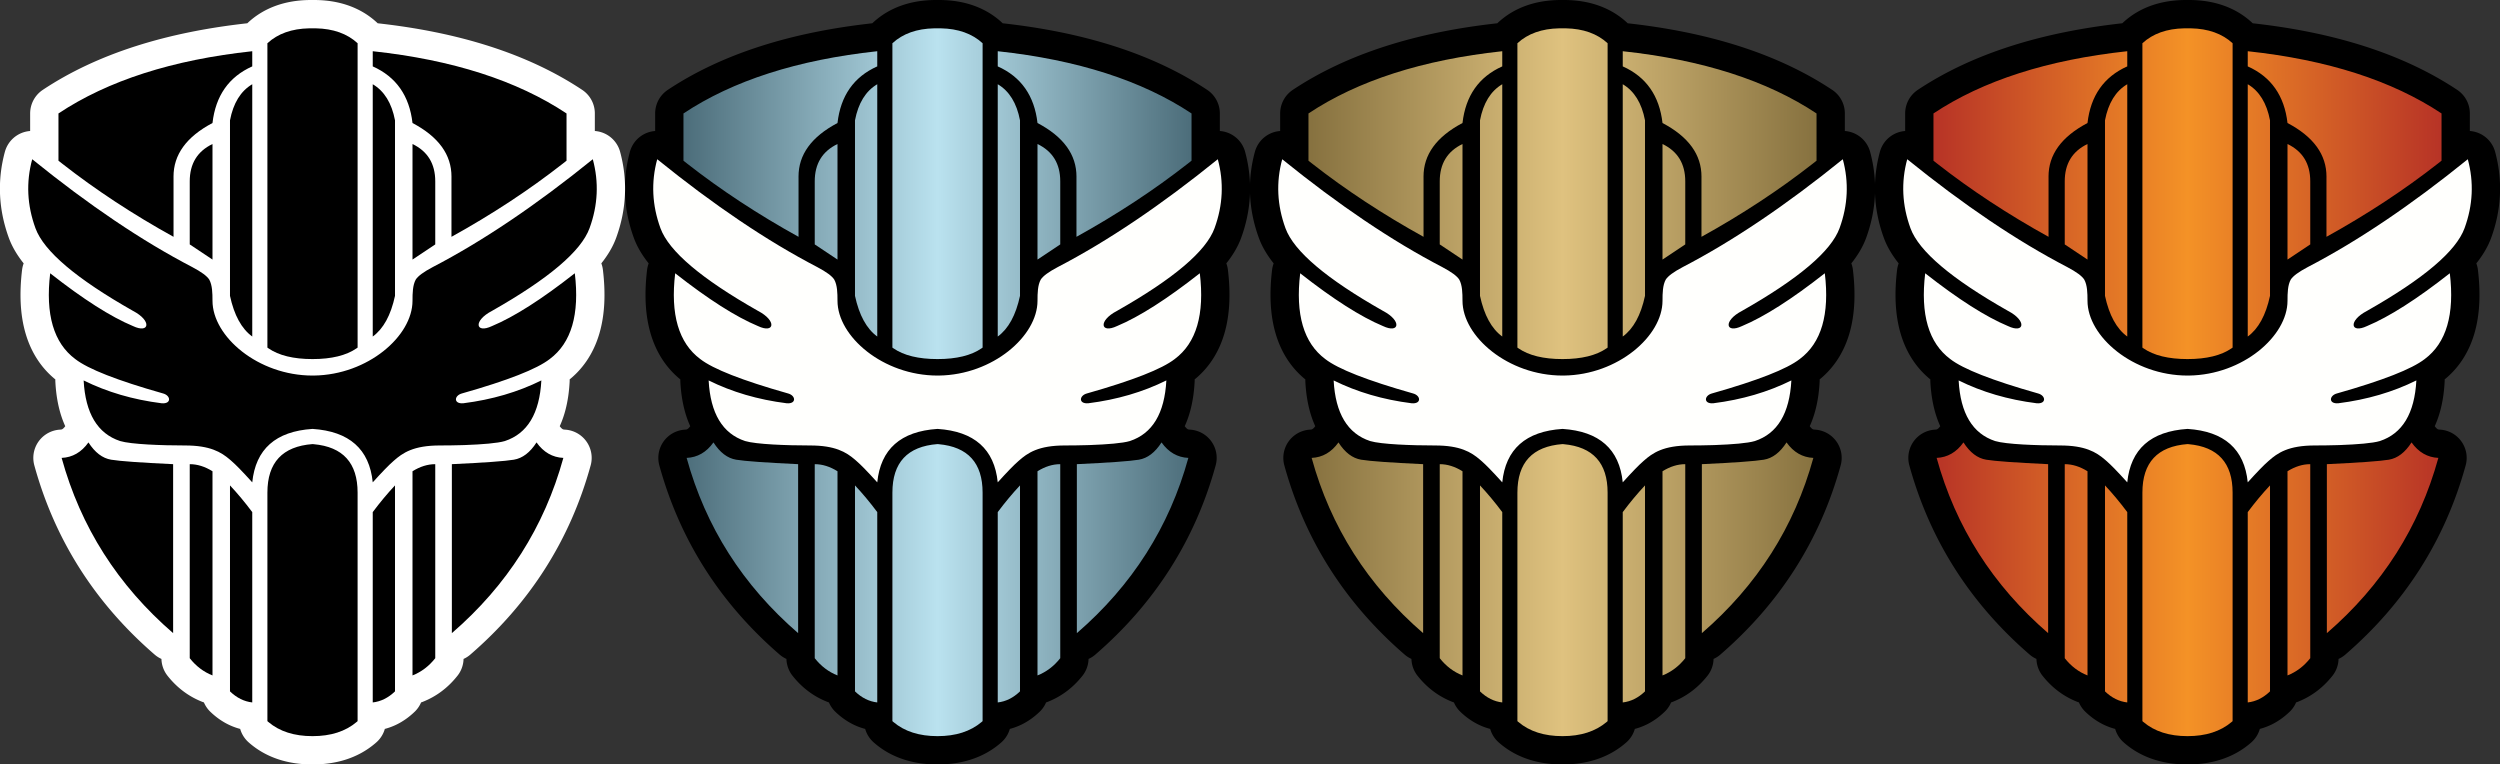 <?xml version="1.0" encoding="UTF-8" standalone="no"?>
<svg
   class="set-header-symbol"
   focusable="false"
   aria-hidden="true"
   viewBox="0 0 706.389 216"
   version="1.1"
   id="svg4"
   sodipodi:docname="ncc.svg"
   width="706.389"
   height="216"
   inkscape:version="1.1 (c68e22c387, 2021-05-23)"
   xmlns:inkscape="http://www.inkscape.org/namespaces/inkscape"
   xmlns:sodipodi="http://sodipodi.sourceforge.net/DTD/sodipodi-0.dtd"
   xmlns:xlink="http://www.w3.org/1999/xlink"
   xmlns="http://www.w3.org/2000/svg"
   xmlns:svg="http://www.w3.org/2000/svg">
  <rect x="0" y="0" width="706.389" height="216" fill="#333333" stroke="none"/>
  <defs
     id="defs8">
    <linearGradient
       inkscape:collect="always"
       id="linearGradient1067">
      <stop
         style="stop-color:#b73326;stop-opacity:1"
         offset="0"
         id="stop1061" />
      <stop
         id="stop1063"
         offset="0.5"
         style="stop-color:#f49226;stop-opacity:1" />
      <stop
         style="stop-color:#b73326;stop-opacity:1"
         offset="1"
         id="stop1065" />
    </linearGradient>
    <linearGradient
       inkscape:collect="always"
       id="linearGradient1083">
      <stop
         style="stop-color:#86713f;stop-opacity:1"
         offset="0"
         id="stop1077" />
      <stop
         id="stop1079"
         offset="0.5"
         style="stop-color:#dfc27f;stop-opacity:1" />
      <stop
         style="stop-color:#86713f;stop-opacity:1"
         offset="1"
         id="stop1081" />
    </linearGradient>
    <linearGradient
       inkscape:collect="always"
       id="linearGradient1099">
      <stop
         style="stop-color:#4c6d7a;stop-opacity:1"
         offset="0"
         id="stop1093" />
      <stop
         id="stop1095"
         offset="0.5"
         style="stop-color:#bae2ef;stop-opacity:1" />
      <stop
         style="stop-color:#4c6d7a;stop-opacity:1"
         offset="1"
         id="stop1097" />
    </linearGradient>
    <linearGradient
       inkscape:collect="always"
       xlink:href="#linearGradient1067"
       id="linearGradient2114"
       x1="-285.522"
       y1="92.116"
       x2="-141.964"
       y2="92.116"
       gradientUnits="userSpaceOnUse" />
    <linearGradient
       inkscape:collect="always"
       xlink:href="#linearGradient1083"
       id="linearGradient2439"
       gradientUnits="userSpaceOnUse"
       x1="-285.522"
       y1="92.116"
       x2="-141.964"
       y2="92.116"
       gradientTransform="translate(-186.02,-7.155)" />
    <linearGradient
       inkscape:collect="always"
       xlink:href="#linearGradient1099"
       id="linearGradient2476"
       gradientUnits="userSpaceOnUse"
       x1="-285.522"
       y1="92.116"
       x2="-141.964"
       y2="92.116"
       gradientTransform="translate(-355.942,-0.894)" />
  </defs>
  <sodipodi:namedview
     id="namedview6"
     pagecolor="#ffffff"
     bordercolor="#666666"
     borderopacity="1.0"
     inkscape:pageshadow="2"
     inkscape:pageopacity="0.0"
     inkscape:pagecheckerboard="0"
     showgrid="false"
     fit-margin-top="0"
     fit-margin-left="0"
     fit-margin-right="0"
     fit-margin-bottom="0"
     inkscape:zoom="1.1181592"
     inkscape:cx="340.29143"
     inkscape:cy="63.050056"
     inkscape:window-width="1858"
     inkscape:window-height="1177"
     inkscape:window-x="54"
     inkscape:window-y="-8"
     inkscape:window-maximized="1"
     inkscape:current-layer="svg4" />
  <g
     id="g2389"
     transform="translate(831.835,15.884)"
     inkscape:export-filename="D:\git\Mtgjson2Familiar\symbols\NCC_M.png"
     inkscape:export-xdpi="32"
     inkscape:export-ydpi="32">
    <path
       d="m -226.203,188.124 -0.283,-0.245 v -64.572 c 0,-8.492 4.248,-13.063 12.743,-13.712 l 0.347,0.029 c 8.264,0.746 12.396,5.307 12.396,13.683 v 64.572 l -0.283,0.245 c -3.144,2.661 -7.297,3.992 -12.46,3.992 -5.163,0 -9.316,-1.33 -12.46,-3.992 z m -10.854,-66.853 c 2.097,2.226 4.194,4.74 6.29,7.543 v 53.78 c -2.3,-0.26 -4.396,-1.302 -6.29,-3.127 z m 46.626,0 v 58.196 c -1.894,1.825 -3.99,2.867 -6.29,3.127 v -53.78 c 2.096,-2.803 4.193,-5.317 6.29,-7.543 z m -58,-6.002 c 2.143,0 4.286,0.667 6.43,2.003 v 57.692 c -2.51,-0.993 -4.652,-2.617 -6.43,-4.872 z m 69.373,0 v 54.823 c -1.777,2.255 -3.92,3.879 -6.428,4.872 v -57.692 c 2.143,-1.336 4.286,-2.003 6.428,-2.003 z m -97.99,-6.146 c 1.819,2.845 3.957,4.473 6.415,4.884 2.458,0.411 8.295,0.832 17.51,1.262 v 47.744 c -15.636,-13.513 -26.137,-30.018 -31.503,-49.516 3.071,-0.136 5.598,-1.594 7.579,-4.374 z m 126.607,0 c 1.981,2.78 4.508,4.238 7.579,4.374 -5.366,19.498 -15.867,36.003 -31.504,49.516 v -47.744 c 9.216,-0.43 15.053,-0.85 17.511,-1.262 2.458,-0.41 4.596,-2.039 6.414,-4.884 z m -80.325,11.283 c -2.68,-2.968 -4.636,-4.98 -5.868,-6.033 l -0.144,-0.128 -0.293,-0.255 c -2.513,-2.157 -5.614,-4.004 -12.68,-4.004 -6.647,0 -15.289,-0.32 -18.353,-1.251 -6.371,-2.102 -9.806,-7.81 -10.306,-17.125 6.615,3.28 13.952,5.43 22.012,6.448 2.885,0.265 2.669,-2.22 0.334,-2.797 -12.849,-3.644 -21.084,-6.873 -24.707,-9.687 -6.116,-4.55 -8.48,-12.63 -7.092,-24.24 9.317,7.32 17.115,12.293 23.393,14.916 4.7,2.224 5.395,-1.492 0,-4.293 -16,-9.073 -25.185,-16.86 -27.556,-23.36 -2.371,-6.503 -2.676,-12.998 -0.916,-19.486 16.045,12.99 31.111,23.143 45.195,30.46 2.59,1.363 4.204,2.55 4.838,3.563 0.861,1.573 0.907,3.812 0.907,5.963 0,10.108 12.896,21.138 28.258,21.138 l 0.46,-0.003 c 15.158,-0.217 27.798,-11.128 27.798,-21.135 0,-2.151 0.046,-4.39 0.907,-5.963 0.634,-1.012 2.247,-2.2 4.838,-3.563 14.085,-7.317 29.15,-17.47 45.196,-30.46 1.76,6.49 1.454,12.984 -0.917,19.485 -2.371,6.501 -11.557,14.288 -27.556,23.361 -5.395,2.801 -4.7,6.517 0,4.293 6.278,-2.623 14.076,-7.595 23.393,-14.917 1.388,11.611 -0.976,19.691 -7.092,24.241 -3.623,2.814 -11.858,6.043 -24.707,9.687 -2.335,0.577 -2.551,3.062 0.334,2.797 8.06,-1.019 15.397,-3.168 22.012,-6.448 -0.5,9.315 -3.935,15.023 -10.306,17.125 -2.023,0.615 -6.474,0.963 -11.179,1.129 l -0.857,0.028 c -2.15,0.065 -4.323,0.094 -6.317,0.094 -7.482,0 -10.518,2.07 -13.117,4.387 -1.232,1.054 -3.187,3.065 -5.868,6.033 -0.95,-9.386 -6.623,-14.418 -17.022,-15.098 -10.399,0.68 -16.073,5.712 -17.022,15.098 z m 4.551,-37.882 -0.272,-0.194 v -85.997 c 2.953,-2.716 6.898,-4.12 11.835,-4.213 l 0.452,-0.004 0.457,0.002 0.457,-0.002 0.452,0.004 c 4.937,0.093 8.882,1.497 11.834,4.213 v 85.997 l -0.272,0.194 c -2.944,2.033 -7.1,3.05 -12.471,3.05 -5.37,0 -9.527,-1.017 -12.47,-3.05 z m -4.551,-74.61 v 71.29 c -3.016,-2.193 -5.112,-6.024 -6.291,-11.491 v -49.598 c 0.93,-4.874 3.027,-8.274 6.29,-10.2 z m 34.044,0 c 3.264,1.927 5.361,5.327 6.291,10.2 v 49.599 c -1.179,5.467 -3.275,9.298 -6.29,11.492 v -71.29 z m -45.28,16.895 v 32.652 a 375.803,375.803 0 0 0 -6.428,-4.285 v -17.827 c 0,-4.968 2.142,-8.48 6.428,-10.54 z m 56.516,0 c 4.286,2.06 6.428,5.572 6.428,10.54 v 17.827 a 375.803,375.803 0 0 0 -6.428,4.285 z m -45.279,-26.221 v 4.285 c -6.605,2.95 -10.35,8.284 -11.236,16.001 -7.36,3.886 -11.032,8.946 -11.012,15.178 l 0.004,0.33 v 16.65 c -11.44,-6.328 -21.927,-13.22 -31.458,-20.677 l -1.055,-0.831 v -13.353 c 13.98,-9.288 32.232,-15.15 54.757,-17.584 z m 34.044,0 c 22.525,2.434 40.777,8.296 54.757,17.584 v 13.352 l -1.055,0.83 c -9.531,7.458 -20.018,14.35 -31.458,20.677 v -16.65 l 0.004,-0.329 c 0.02,-6.232 -3.651,-11.292 -11.012,-15.178 -0.886,-7.717 -4.631,-13.05 -11.236,-16 v -4.287 z"
       fill="#000000"
       fill-rule="nonzero"
       id="path2-0"
       style="fill:none;stroke:#000000;stroke-width:16;stroke-linecap:butt;stroke-linejoin:round;stroke-miterlimit:4;stroke-dasharray:none;stroke-opacity:1" />
    <path
       d="m -226.203,188.124 -0.283,-0.245 v -64.572 c 0,-8.492 4.248,-13.063 12.743,-13.712 l 0.347,0.029 c 8.264,0.746 12.396,5.307 12.396,13.683 v 64.572 l -0.283,0.245 c -3.144,2.661 -7.297,3.992 -12.46,3.992 -5.163,0 -9.316,-1.33 -12.46,-3.992 z m -10.854,-66.853 c 2.097,2.226 4.194,4.74 6.29,7.543 v 53.78 c -2.3,-0.26 -4.396,-1.302 -6.29,-3.127 z m 46.626,0 v 58.196 c -1.894,1.825 -3.99,2.867 -6.29,3.127 v -53.78 c 2.096,-2.803 4.193,-5.317 6.29,-7.543 z m -58,-6.002 c 2.143,0 4.286,0.667 6.43,2.003 v 57.692 c -2.51,-0.993 -4.652,-2.617 -6.43,-4.872 z m 69.373,0 v 54.823 c -1.777,2.255 -3.92,3.879 -6.428,4.872 v -57.692 c 2.143,-1.336 4.286,-2.003 6.428,-2.003 z m -97.99,-6.146 c 1.819,2.845 3.957,4.473 6.415,4.884 2.458,0.411 8.295,0.832 17.51,1.262 v 47.744 c -15.636,-13.513 -26.137,-30.018 -31.503,-49.516 3.071,-0.136 5.598,-1.594 7.579,-4.374 z m 126.607,0 c 1.981,2.78 4.508,4.238 7.579,4.374 -5.366,19.498 -15.867,36.003 -31.504,49.516 v -47.744 c 9.216,-0.43 15.053,-0.85 17.511,-1.262 2.458,-0.41 4.596,-2.039 6.414,-4.884 z m -75.774,-26.599 -0.272,-0.194 v -85.997 c 2.953,-2.716 6.898,-4.12 11.835,-4.213 l 0.452,-0.004 0.457,0.002 0.457,-0.002 0.452,0.004 c 4.937,0.093 8.882,1.497 11.834,4.213 v 85.997 l -0.272,0.194 c -2.944,2.033 -7.1,3.05 -12.471,3.05 -5.37,0 -9.527,-1.017 -12.47,-3.05 z m -4.551,-74.61 v 71.29 c -3.016,-2.193 -5.112,-6.024 -6.291,-11.491 v -49.598 c 0.93,-4.874 3.027,-8.274 6.29,-10.2 z m 34.044,0 c 3.264,1.927 5.361,5.327 6.291,10.2 v 49.599 c -1.179,5.467 -3.275,9.298 -6.29,11.492 v -71.29 z m -45.28,16.895 v 32.652 c -2.128,-1.45 -4.271,-2.879 -6.428,-4.285 v -17.827 c 0,-4.968 2.142,-8.48 6.428,-10.54 z m 56.516,0 c 4.286,2.06 6.428,5.572 6.428,10.54 v 17.827 c -2.157,1.406 -4.3,2.835 -6.428,4.285 z m -45.279,-26.221 v 4.285 c -6.605,2.95 -10.35,8.284 -11.236,16.001 -7.36,3.886 -11.032,8.946 -11.012,15.178 l 0.004,0.33 v 16.65 c -11.44,-6.328 -21.927,-13.22 -31.458,-20.677 l -1.055,-0.831 v -13.353 c 13.98,-9.288 32.232,-15.15 54.757,-17.584 z m 34.044,0 c 22.525,2.434 40.777,8.296 54.757,17.584 v 13.352 l -1.055,0.83 c -9.531,7.458 -20.018,14.35 -31.458,20.677 v -16.65 l 0.004,-0.329 c 0.02,-6.232 -3.651,-11.292 -11.012,-15.178 -0.886,-7.717 -4.631,-13.05 -11.236,-16 v -4.287 z"
       fill="#000000"
       fill-rule="nonzero"
       id="path2-2"
       sodipodi:nodetypes="ccsccsccsccccccccccccccccccccccsccccccccccccccccccccccscccccccccccccccccsccsccccccccccccccccccccccccc"
       style="fill:url(#linearGradient2114);fill-opacity:1" />
    <path
       style="fill:#fffffd;fill-opacity:1"
       d="m -230.766,120.406 c -2.68,-2.968 -4.636,-4.98 -5.868,-6.033 l -0.144,-0.128 -0.293,-0.255 c -2.513,-2.157 -5.614,-4.004 -12.68,-4.004 -6.647,0 -15.289,-0.32 -18.353,-1.251 -6.371,-2.102 -9.806,-7.81 -10.306,-17.125 6.615,3.28 13.952,5.43 22.012,6.448 2.885,0.265 2.669,-2.22 0.334,-2.797 -12.849,-3.644 -21.084,-6.873 -24.707,-9.687 -6.116,-4.55 -8.48,-12.63 -7.092,-24.24 9.317,7.32 17.115,12.293 23.393,14.916 4.7,2.224 5.395,-1.492 0,-4.293 -16,-9.073 -25.185,-16.86 -27.556,-23.36 -2.371,-6.503 -2.676,-12.998 -0.916,-19.486 16.045,12.99 31.111,23.143 45.195,30.46 2.59,1.363 4.204,2.55 4.838,3.563 0.861,1.573 0.907,3.812 0.907,5.963 0,10.108 12.896,21.138 28.258,21.138 l 0.46,-0.003 c 15.158,-0.217 27.798,-11.128 27.798,-21.135 0,-2.151 0.046,-4.39 0.907,-5.963 0.634,-1.012 2.247,-2.2 4.838,-3.563 14.085,-7.317 29.15,-17.47 45.196,-30.46 1.76,6.49 1.454,12.984 -0.917,19.485 -2.371,6.501 -11.557,14.288 -27.556,23.361 -5.395,2.801 -4.7,6.517 0,4.293 6.278,-2.623 14.076,-7.595 23.393,-14.917 1.388,11.611 -0.976,19.691 -7.092,24.241 -3.623,2.814 -11.858,6.043 -24.707,9.687 -2.335,0.577 -2.551,3.062 0.334,2.797 8.06,-1.019 15.397,-3.168 22.012,-6.448 -0.5,9.315 -3.935,15.023 -10.306,17.125 -2.023,0.615 -6.474,0.963 -11.179,1.129 l -0.857,0.028 c -2.15,0.065 -4.323,0.094 -6.317,0.094 -7.482,0 -10.518,2.07 -13.117,4.387 -1.232,1.054 -3.187,3.065 -5.868,6.033 -0.95,-9.386 -6.623,-14.418 -17.022,-15.098 -10.399,0.68 -16.073,5.712 -17.022,15.098 z"
       id="path1447" />
  </g>
  <g
     id="g2528"
     transform="translate(841.257,23.039)"
     inkscape:export-filename="D:\git\Mtgjson2Familiar\symbols\NCC_R.png"
     inkscape:export-xdpi="32"
     inkscape:export-ydpi="32">
    <path
       d="m -412.223,180.969 -0.283,-0.245 v -64.572 c 0,-8.492 4.248,-13.063 12.743,-13.712 l 0.347,0.029 c 8.264,0.746 12.396,5.307 12.396,13.683 v 64.572 l -0.283,0.245 c -3.144,2.661 -7.297,3.992 -12.46,3.992 -5.163,0 -9.316,-1.33 -12.46,-3.992 z m -10.854,-66.853 c 2.097,2.226 4.194,4.74 6.29,7.543 v 53.78 c -2.3,-0.26 -4.396,-1.302 -6.29,-3.127 z m 46.626,0 v 58.196 c -1.894,1.825 -3.99,2.867 -6.29,3.127 v -53.78 c 2.096,-2.803 4.193,-5.317 6.29,-7.543 z m -58,-6.002 c 2.143,0 4.286,0.667 6.43,2.003 v 57.692 c -2.51,-0.993 -4.652,-2.617 -6.43,-4.872 z m 69.373,0 v 54.823 c -1.777,2.255 -3.92,3.879 -6.428,4.872 v -57.692 c 2.143,-1.336 4.286,-2.003 6.428,-2.003 z m -97.99,-6.146 c 1.819,2.845 3.957,4.473 6.415,4.884 2.458,0.411 8.295,0.832 17.51,1.262 v 47.744 c -15.636,-13.513 -26.137,-30.018 -31.503,-49.516 3.071,-0.136 5.598,-1.594 7.579,-4.374 z m 126.607,0 c 1.981,2.78 4.508,4.238 7.579,4.374 -5.366,19.498 -15.867,36.003 -31.504,49.516 v -47.744 c 9.216,-0.43 15.053,-0.85 17.511,-1.262 2.458,-0.41 4.596,-2.039 6.414,-4.884 z m -80.325,11.283 c -2.68,-2.968 -4.636,-4.98 -5.868,-6.033 l -0.144,-0.128 -0.293,-0.255 c -2.513,-2.157 -5.614,-4.004 -12.68,-4.004 -6.647,0 -15.289,-0.32 -18.353,-1.251 -6.371,-2.102 -9.806,-7.81 -10.306,-17.125 6.615,3.28 13.952,5.43 22.012,6.448 2.885,0.265 2.669,-2.22 0.334,-2.797 -12.849,-3.644 -21.084,-6.873 -24.707,-9.687 -6.116,-4.55 -8.48,-12.63 -7.092,-24.24 9.317,7.32 17.115,12.293 23.393,14.916 4.7,2.224 5.395,-1.492 0,-4.293 -16,-9.073 -25.185,-16.86 -27.556,-23.36 -2.371,-6.503 -2.676,-12.998 -0.916,-19.486 16.045,12.99 31.111,23.143 45.195,30.46 2.59,1.363 4.204,2.55 4.838,3.563 0.861,1.573 0.907,3.812 0.907,5.963 0,10.108 12.896,21.138 28.258,21.138 l 0.46,-0.003 c 15.158,-0.217 27.798,-11.128 27.798,-21.135 0,-2.151 0.046,-4.39 0.907,-5.963 0.634,-1.012 2.247,-2.2 4.838,-3.563 14.085,-7.317 29.15,-17.47 45.196,-30.46 1.76,6.49 1.454,12.984 -0.917,19.485 -2.371,6.501 -11.557,14.288 -27.556,23.361 -5.395,2.801 -4.7,6.517 0,4.293 6.278,-2.623 14.076,-7.595 23.393,-14.917 1.388,11.611 -0.976,19.691 -7.092,24.241 -3.623,2.814 -11.858,6.043 -24.707,9.687 -2.335,0.577 -2.551,3.062 0.334,2.797 8.06,-1.019 15.397,-3.168 22.012,-6.448 -0.5,9.315 -3.935,15.023 -10.306,17.125 -2.023,0.615 -6.474,0.963 -11.179,1.129 l -0.857,0.028 c -2.15,0.065 -4.323,0.094 -6.317,0.094 -7.482,0 -10.518,2.07 -13.117,4.387 -1.232,1.054 -3.187,3.065 -5.868,6.033 -0.95,-9.386 -6.623,-14.418 -17.022,-15.098 -10.399,0.68 -16.073,5.712 -17.022,15.098 z m 4.551,-37.882 -0.272,-0.194 v -85.997 c 2.953,-2.716 6.898,-4.12 11.835,-4.213 l 0.452,-0.004 0.457,0.002 0.457,-0.002 0.452,0.004 c 4.937,0.093 8.882,1.497 11.834,4.213 v 85.997 l -0.272,0.194 c -2.944,2.033 -7.1,3.05 -12.471,3.05 -5.37,0 -9.527,-1.017 -12.47,-3.05 z m -4.551,-74.61 V 72.049 c -3.016,-2.193 -5.112,-6.024 -6.291,-11.491 v -49.598 c 0.93,-4.874 3.027,-8.274 6.29,-10.2 z m 34.044,0 c 3.264,1.927 5.361,5.327 6.291,10.2 v 49.599 c -1.179,5.467 -3.275,9.298 -6.29,11.492 V 0.76 Z m -45.28,16.895 v 32.652 a 375.803,375.803 0 0 0 -6.428,-4.285 v -17.827 c 0,-4.968 2.142,-8.48 6.428,-10.54 z m 56.516,0 c 4.286,2.06 6.428,5.572 6.428,10.54 v 17.827 a 375.803,375.803 0 0 0 -6.428,4.285 z m -45.279,-26.221 v 4.285 c -6.605,2.95 -10.35,8.284 -11.236,16.001 -7.36,3.886 -11.032,8.946 -11.012,15.178 l 0.004,0.33 v 16.65 c -11.44,-6.328 -21.927,-13.22 -31.458,-20.677 l -1.055,-0.831 V 9.016 c 13.98,-9.288 32.232,-15.15 54.757,-17.584 z m 34.044,0 c 22.525,2.434 40.777,8.296 54.757,17.584 V 22.369 l -1.055,0.83 c -9.531,7.458 -20.018,14.35 -31.458,20.677 v -16.65 l 0.004,-0.329 c 0.02,-6.232 -3.651,-11.292 -11.012,-15.178 -0.886,-7.717 -4.631,-13.05 -11.236,-16 v -4.287 z"
       fill="#000000"
       fill-rule="nonzero"
       id="path2-0-5"
       style="fill:none;stroke:#000000;stroke-width:16;stroke-linecap:butt;stroke-linejoin:round;stroke-miterlimit:4;stroke-dasharray:none;stroke-opacity:1" />
    <path
       d="m -412.223,180.969 -0.283,-0.245 v -64.572 c 0,-8.492 4.248,-13.063 12.743,-13.712 l 0.347,0.029 c 8.264,0.746 12.396,5.307 12.396,13.683 v 64.572 l -0.283,0.245 c -3.144,2.661 -7.297,3.992 -12.46,3.992 -5.163,0 -9.316,-1.33 -12.46,-3.992 z m -10.854,-66.853 c 2.097,2.226 4.194,4.74 6.29,7.543 v 53.78 c -2.3,-0.26 -4.396,-1.302 -6.29,-3.127 z m 46.626,0 v 58.196 c -1.894,1.825 -3.99,2.867 -6.29,3.127 v -53.78 c 2.096,-2.803 4.193,-5.317 6.29,-7.543 z m -58,-6.002 c 2.143,0 4.286,0.667 6.43,2.003 v 57.692 c -2.51,-0.993 -4.652,-2.617 -6.43,-4.872 z m 69.373,0 v 54.823 c -1.777,2.255 -3.92,3.879 -6.428,4.872 v -57.692 c 2.143,-1.336 4.286,-2.003 6.428,-2.003 z m -97.99,-6.146 c 1.819,2.845 3.957,4.473 6.415,4.884 2.458,0.411 8.295,0.832 17.51,1.262 v 47.744 c -15.636,-13.513 -26.137,-30.018 -31.503,-49.516 3.071,-0.136 5.598,-1.594 7.579,-4.374 z m 126.607,0 c 1.981,2.78 4.508,4.238 7.579,4.374 -5.366,19.498 -15.867,36.003 -31.504,49.516 v -47.744 c 9.216,-0.43 15.053,-0.85 17.511,-1.262 2.458,-0.41 4.596,-2.039 6.414,-4.884 z m -75.774,-26.599 -0.272,-0.194 v -85.997 c 2.953,-2.716 6.898,-4.12 11.835,-4.213 l 0.452,-0.004 0.457,0.002 0.457,-0.002 0.452,0.004 c 4.937,0.093 8.882,1.497 11.834,4.213 v 85.997 l -0.272,0.194 c -2.944,2.033 -7.1,3.05 -12.471,3.05 -5.37,0 -9.527,-1.017 -12.47,-3.05 z m -4.551,-74.61 V 72.049 c -3.016,-2.193 -5.112,-6.024 -6.291,-11.491 v -49.598 c 0.93,-4.874 3.027,-8.274 6.29,-10.2 z m 34.044,0 c 3.264,1.927 5.361,5.327 6.291,10.2 v 49.599 c -1.179,5.467 -3.275,9.298 -6.29,11.492 V 0.76 Z m -45.28,16.895 v 32.652 c -2.128,-1.45 -4.271,-2.879 -6.428,-4.285 v -17.827 c 0,-4.968 2.142,-8.48 6.428,-10.54 z m 56.516,0 c 4.286,2.06 6.428,5.572 6.428,10.54 v 17.827 c -2.157,1.406 -4.3,2.835 -6.428,4.285 z m -45.279,-26.221 v 4.285 c -6.605,2.95 -10.35,8.284 -11.236,16.001 -7.36,3.886 -11.032,8.946 -11.012,15.178 l 0.004,0.33 v 16.65 c -11.44,-6.328 -21.927,-13.22 -31.458,-20.677 l -1.055,-0.831 V 9.016 c 13.98,-9.288 32.232,-15.15 54.757,-17.584 z m 34.044,0 c 22.525,2.434 40.777,8.296 54.757,17.584 V 22.369 l -1.055,0.83 c -9.531,7.458 -20.018,14.35 -31.458,20.677 v -16.65 l 0.004,-0.329 c 0.02,-6.232 -3.651,-11.292 -11.012,-15.178 -0.886,-7.717 -4.631,-13.05 -11.236,-16 v -4.287 z"
       fill="#000000"
       fill-rule="nonzero"
       id="path2-2-9"
       sodipodi:nodetypes="ccsccsccsccccccccccccccccccccccsccccccccccccccccccccccscccccccccccccccccsccsccccccccccccccccccccccccc"
       style="fill:url(#linearGradient2439);fill-opacity:1" />
    <path
       style="fill:#fffffd;fill-opacity:1"
       d="m -416.786,113.251 c -2.68,-2.968 -4.636,-4.98 -5.868,-6.033 l -0.144,-0.128 -0.293,-0.255 c -2.513,-2.157 -5.614,-4.004 -12.68,-4.004 -6.647,0 -15.289,-0.32 -18.353,-1.251 -6.371,-2.102 -9.806,-7.81 -10.306,-17.125 6.615,3.28 13.952,5.43 22.012,6.448 2.885,0.265 2.669,-2.22 0.334,-2.797 -12.849,-3.644 -21.084,-6.873 -24.707,-9.687 -6.116,-4.55 -8.48,-12.63 -7.092,-24.24 9.317,7.32 17.115,12.293 23.393,14.916 4.7,2.224 5.395,-1.492 0,-4.293 -16,-9.073 -25.185,-16.86 -27.556,-23.36 -2.371,-6.503 -2.676,-12.998 -0.916,-19.486 16.045,12.99 31.111,23.143 45.195,30.46 2.59,1.363 4.204,2.55 4.838,3.563 0.861,1.573 0.907,3.812 0.907,5.963 0,10.108 12.896,21.138 28.258,21.138 l 0.46,-0.003 c 15.158,-0.217 27.798,-11.128 27.798,-21.135 0,-2.151 0.046,-4.39 0.907,-5.963 0.634,-1.012 2.247,-2.2 4.838,-3.563 14.085,-7.317 29.15,-17.47 45.196,-30.46 1.76,6.49 1.454,12.984 -0.917,19.485 -2.371,6.501 -11.557,14.288 -27.556,23.361 -5.395,2.801 -4.7,6.517 0,4.293 6.278,-2.623 14.076,-7.595 23.393,-14.917 1.388,11.611 -0.976,19.691 -7.092,24.241 -3.623,2.814 -11.858,6.043 -24.707,9.687 -2.335,0.577 -2.551,3.062 0.334,2.797 8.06,-1.019 15.397,-3.168 22.012,-6.448 -0.5,9.315 -3.935,15.023 -10.306,17.125 -2.023,0.615 -6.474,0.963 -11.179,1.129 l -0.857,0.028 c -2.15,0.065 -4.323,0.094 -6.317,0.094 -7.482,0 -10.518,2.07 -13.117,4.387 -1.232,1.054 -3.187,3.065 -5.868,6.033 -0.95,-9.386 -6.623,-14.418 -17.022,-15.098 -10.399,0.68 -16.073,5.712 -17.022,15.098 z"
       id="path1447-7" />
  </g>
  <g
     id="g2533"
     transform="translate(834.582,16.779)"
     inkscape:export-filename="D:\git\Mtgjson2Familiar\symbols\NCC_U.png"
     inkscape:export-xdpi="32"
     inkscape:export-ydpi="32">
    <path
       d="m -582.146,187.229 -0.283,-0.245 v -64.572 c 0,-8.492 4.248,-13.063 12.743,-13.712 l 0.347,0.029 c 8.264,0.746 12.396,5.307 12.396,13.683 v 64.572 l -0.283,0.245 c -3.144,2.661 -7.297,3.992 -12.46,3.992 -5.163,0 -9.316,-1.33 -12.46,-3.992 z m -10.854,-66.853 c 2.097,2.226 4.194,4.74 6.29,7.543 v 53.78 c -2.3,-0.26 -4.396,-1.302 -6.29,-3.127 z m 46.626,0 v 58.196 c -1.894,1.825 -3.99,2.867 -6.29,3.127 v -53.78 c 2.096,-2.803 4.193,-5.317 6.29,-7.543 z m -58,-6.002 c 2.143,0 4.286,0.667 6.43,2.003 v 57.692 c -2.51,-0.993 -4.652,-2.617 -6.43,-4.872 z m 69.373,0 v 54.823 c -1.777,2.255 -3.92,3.879 -6.428,4.872 v -57.692 c 2.143,-1.336 4.286,-2.003 6.428,-2.003 z m -97.99,-6.146 c 1.819,2.845 3.957,4.473 6.415,4.884 2.458,0.411 8.295,0.832 17.51,1.262 v 47.744 c -15.636,-13.513 -26.137,-30.018 -31.503,-49.516 3.071,-0.136 5.598,-1.594 7.579,-4.374 z m 126.607,0 c 1.981,2.78 4.508,4.238 7.579,4.374 -5.366,19.498 -15.867,36.003 -31.504,49.516 v -47.744 c 9.216,-0.43 15.053,-0.85 17.511,-1.262 2.458,-0.41 4.596,-2.039 6.414,-4.884 z m -80.325,11.283 c -2.68,-2.968 -4.636,-4.98 -5.868,-6.033 l -0.144,-0.128 -0.293,-0.255 c -2.513,-2.157 -5.614,-4.004 -12.68,-4.004 -6.647,0 -15.289,-0.32 -18.353,-1.251 -6.371,-2.102 -9.806,-7.81 -10.306,-17.125 6.615,3.28 13.952,5.43 22.012,6.448 2.885,0.265 2.669,-2.22 0.334,-2.797 -12.849,-3.644 -21.084,-6.873 -24.707,-9.687 -6.116,-4.55 -8.48,-12.63 -7.092,-24.24 9.317,7.32 17.115,12.293 23.393,14.916 4.7,2.224 5.395,-1.492 0,-4.293 -16,-9.073 -25.185,-16.86 -27.556,-23.36 -2.371,-6.503 -2.676,-12.998 -0.916,-19.486 16.045,12.99 31.111,23.143 45.195,30.46 2.59,1.363 4.204,2.55 4.838,3.563 0.861,1.573 0.907,3.812 0.907,5.963 0,10.108 12.896,21.138 28.258,21.138 l 0.46,-0.003 c 15.158,-0.217 27.798,-11.128 27.798,-21.135 0,-2.151 0.046,-4.39 0.907,-5.963 0.634,-1.012 2.247,-2.2 4.838,-3.563 14.085,-7.317 29.15,-17.47 45.196,-30.46 1.76,6.49 1.454,12.984 -0.917,19.485 -2.371,6.501 -11.557,14.288 -27.556,23.361 -5.395,2.801 -4.7,6.517 0,4.293 6.278,-2.623 14.076,-7.595 23.393,-14.917 1.388,11.611 -0.976,19.691 -7.092,24.241 -3.623,2.814 -11.858,6.043 -24.707,9.687 -2.335,0.577 -2.551,3.062 0.334,2.797 8.06,-1.019 15.397,-3.168 22.012,-6.448 -0.5,9.315 -3.935,15.023 -10.306,17.125 -2.023,0.615 -6.474,0.963 -11.179,1.129 l -0.857,0.028 c -2.15,0.065 -4.323,0.094 -6.317,0.094 -7.482,0 -10.518,2.07 -13.117,4.387 -1.232,1.054 -3.187,3.065 -5.868,6.033 -0.95,-9.386 -6.623,-14.418 -17.022,-15.098 -10.399,0.68 -16.073,5.712 -17.022,15.098 z m 4.551,-37.882 -0.272,-0.194 v -85.997 c 2.953,-2.716 6.898,-4.12 11.835,-4.213 l 0.452,-0.004 0.457,0.002 0.457,-0.002 0.452,0.004 c 4.937,0.093 8.882,1.497 11.834,4.213 v 85.997 l -0.272,0.194 c -2.944,2.033 -7.1,3.05 -12.471,3.05 -5.37,0 -9.527,-1.017 -12.47,-3.05 z m -4.551,-74.61 v 71.29 c -3.016,-2.193 -5.112,-6.024 -6.291,-11.491 v -49.598 c 0.93,-4.874 3.027,-8.274 6.29,-10.2 z m 34.044,0 c 3.264,1.927 5.361,5.327 6.291,10.2 v 49.599 c -1.179,5.467 -3.275,9.298 -6.29,11.492 v -71.29 z m -45.28,16.895 v 32.652 a 375.803,375.803 0 0 0 -6.428,-4.285 v -17.827 c 0,-4.968 2.142,-8.48 6.428,-10.54 z m 56.516,0 c 4.286,2.06 6.428,5.572 6.428,10.54 v 17.827 a 375.803,375.803 0 0 0 -6.428,4.285 z m -45.279,-26.221 v 4.285 c -6.605,2.95 -10.35,8.284 -11.236,16.001 -7.36,3.886 -11.032,8.946 -11.012,15.178 l 0.004,0.33 v 16.65 c -11.44,-6.328 -21.927,-13.22 -31.458,-20.677 l -1.055,-0.831 v -13.353 c 13.98,-9.288 32.232,-15.15 54.757,-17.584 z m 34.044,0 c 22.525,2.434 40.777,8.296 54.757,17.584 v 13.352 l -1.055,0.83 c -9.531,7.458 -20.018,14.35 -31.458,20.677 v -16.65 l 0.004,-0.329 c 0.02,-6.232 -3.651,-11.292 -11.012,-15.178 -0.886,-7.717 -4.631,-13.05 -11.236,-16 v -4.287 z"
       fill="#000000"
       fill-rule="nonzero"
       id="path2-0-2"
       style="fill:none;stroke:#000000;stroke-width:16;stroke-linecap:butt;stroke-linejoin:round;stroke-miterlimit:4;stroke-dasharray:none;stroke-opacity:1" />
    <path
       d="m -582.146,187.229 -0.283,-0.245 v -64.572 c 0,-8.492 4.248,-13.063 12.743,-13.712 l 0.347,0.029 c 8.264,0.746 12.396,5.307 12.396,13.683 v 64.572 l -0.283,0.245 c -3.144,2.661 -7.297,3.992 -12.46,3.992 -5.163,0 -9.316,-1.33 -12.46,-3.992 z m -10.854,-66.853 c 2.097,2.226 4.194,4.74 6.29,7.543 v 53.78 c -2.3,-0.26 -4.396,-1.302 -6.29,-3.127 z m 46.626,0 v 58.196 c -1.894,1.825 -3.99,2.867 -6.29,3.127 v -53.78 c 2.096,-2.803 4.193,-5.317 6.29,-7.543 z m -58,-6.002 c 2.143,0 4.286,0.667 6.43,2.003 v 57.692 c -2.51,-0.993 -4.652,-2.617 -6.43,-4.872 z m 69.373,0 v 54.823 c -1.777,2.255 -3.92,3.879 -6.428,4.872 v -57.692 c 2.143,-1.336 4.286,-2.003 6.428,-2.003 z m -97.99,-6.146 c 1.819,2.845 3.957,4.473 6.415,4.884 2.458,0.411 8.295,0.832 17.51,1.262 v 47.744 c -15.636,-13.513 -26.137,-30.018 -31.503,-49.516 3.071,-0.136 5.598,-1.594 7.579,-4.374 z m 126.607,0 c 1.981,2.78 4.508,4.238 7.579,4.374 -5.366,19.498 -15.867,36.003 -31.504,49.516 v -47.744 c 9.216,-0.43 15.053,-0.85 17.511,-1.262 2.458,-0.41 4.596,-2.039 6.414,-4.884 z m -75.774,-26.599 -0.272,-0.194 v -85.997 c 2.953,-2.716 6.898,-4.12 11.835,-4.213 l 0.452,-0.004 0.457,0.002 0.457,-0.002 0.452,0.004 c 4.937,0.093 8.882,1.497 11.834,4.213 v 85.997 l -0.272,0.194 c -2.944,2.033 -7.1,3.05 -12.471,3.05 -5.37,0 -9.527,-1.017 -12.47,-3.05 z m -4.551,-74.61 v 71.29 c -3.016,-2.193 -5.112,-6.024 -6.291,-11.491 v -49.598 c 0.93,-4.874 3.027,-8.274 6.29,-10.2 z m 34.044,0 c 3.264,1.927 5.361,5.327 6.291,10.2 v 49.599 c -1.179,5.467 -3.275,9.298 -6.29,11.492 v -71.29 z m -45.28,16.895 v 32.652 c -2.128,-1.45 -4.271,-2.879 -6.428,-4.285 v -17.827 c 0,-4.968 2.142,-8.48 6.428,-10.54 z m 56.516,0 c 4.286,2.06 6.428,5.572 6.428,10.54 v 17.827 c -2.157,1.406 -4.3,2.835 -6.428,4.285 z m -45.279,-26.221 v 4.285 c -6.605,2.95 -10.35,8.284 -11.236,16.001 -7.36,3.886 -11.032,8.946 -11.012,15.178 l 0.004,0.33 v 16.65 c -11.44,-6.328 -21.927,-13.22 -31.458,-20.677 l -1.055,-0.831 v -13.353 c 13.98,-9.288 32.232,-15.15 54.757,-17.584 z m 34.044,0 c 22.525,2.434 40.777,8.296 54.757,17.584 v 13.352 l -1.055,0.83 c -9.531,7.458 -20.018,14.35 -31.458,20.677 v -16.65 l 0.004,-0.329 c 0.02,-6.232 -3.651,-11.292 -11.012,-15.178 -0.886,-7.717 -4.631,-13.05 -11.236,-16 v -4.287 z"
       fill="#000000"
       fill-rule="nonzero"
       id="path2-2-8"
       sodipodi:nodetypes="ccsccsccsccccccccccccccccccccccsccccccccccccccccccccccscccccccccccccccccsccsccccccccccccccccccccccccc"
       style="fill:url(#linearGradient2476);fill-opacity:1" />
    <path
       style="fill:#fffffd;fill-opacity:1"
       d="m -586.709,119.511 c -2.68,-2.968 -4.636,-4.98 -5.868,-6.033 l -0.144,-0.128 -0.293,-0.255 c -2.513,-2.157 -5.614,-4.004 -12.68,-4.004 -6.647,0 -15.289,-0.32 -18.353,-1.251 -6.371,-2.102 -9.806,-7.81 -10.306,-17.125 6.615,3.28 13.952,5.43 22.012,6.448 2.885,0.265 2.669,-2.22 0.334,-2.797 -12.849,-3.644 -21.084,-6.873 -24.707,-9.687 -6.116,-4.55 -8.48,-12.63 -7.092,-24.24 9.317,7.32 17.115,12.293 23.393,14.916 4.7,2.224 5.395,-1.492 0,-4.293 -16,-9.073 -25.185,-16.86 -27.556,-23.36 -2.371,-6.503 -2.676,-12.998 -0.916,-19.486 16.045,12.99 31.111,23.143 45.195,30.46 2.59,1.363 4.204,2.55 4.838,3.563 0.861,1.573 0.907,3.812 0.907,5.963 0,10.108 12.896,21.138 28.258,21.138 l 0.46,-0.003 c 15.158,-0.217 27.798,-11.128 27.798,-21.135 0,-2.151 0.046,-4.39 0.907,-5.963 0.634,-1.012 2.247,-2.2 4.838,-3.563 14.085,-7.317 29.15,-17.47 45.196,-30.46 1.76,6.49 1.454,12.984 -0.917,19.485 -2.371,6.501 -11.557,14.288 -27.556,23.361 -5.395,2.801 -4.7,6.517 0,4.293 6.278,-2.623 14.076,-7.595 23.393,-14.917 1.388,11.611 -0.976,19.691 -7.092,24.241 -3.623,2.814 -11.858,6.043 -24.707,9.687 -2.335,0.577 -2.551,3.062 0.334,2.797 8.06,-1.019 15.397,-3.168 22.012,-6.448 -0.5,9.315 -3.935,15.023 -10.306,17.125 -2.023,0.615 -6.474,0.963 -11.179,1.129 l -0.857,0.028 c -2.15,0.065 -4.323,0.094 -6.317,0.094 -7.482,0 -10.518,2.07 -13.117,4.387 -1.232,1.054 -3.187,3.065 -5.868,6.033 -0.95,-9.386 -6.623,-14.418 -17.022,-15.098 -10.399,0.68 -16.073,5.712 -17.022,15.098 z"
       id="path1447-8" />
  </g>
  <g
     id="g3085"
     inkscape:export-filename="D:\git\Mtgjson2Familiar\symbols\NCC_C.png"
     inkscape:export-xdpi="32"
     inkscape:export-ydpi="32">
    <path
       d="m 75.839,204.008 -0.283,-0.245 v -64.572 c 0,-8.492 4.248,-13.063 12.743,-13.712 l 0.347,0.029 c 8.264,0.746 12.396,5.307 12.396,13.683 v 64.572 l -0.283,0.245 c -3.144,2.661 -7.297,3.992 -12.46,3.992 -5.163,0 -9.316,-1.33 -12.46,-3.992 z m -10.854,-66.853 c 2.097,2.226 4.194,4.74 6.29,7.543 v 53.78 c -2.3,-0.26 -4.396,-1.302 -6.29,-3.127 z m 46.626,0 v 58.196 c -1.894,1.825 -3.99,2.867 -6.29,3.127 v -53.78 c 2.096,-2.803 4.193,-5.317 6.29,-7.543 z m -58,-6.002 c 2.143,0 4.286,0.667 6.43,2.003 v 57.692 c -2.51,-0.993 -4.652,-2.617 -6.43,-4.872 z m 69.373,0 v 54.823 c -1.777,2.255 -3.92,3.879 -6.428,4.872 v -57.692 c 2.143,-1.336 4.286,-2.003 6.428,-2.003 z m -97.99,-6.146 c 1.819,2.845 3.957,4.473 6.415,4.884 2.458,0.411 8.295,0.832 17.51,1.262 v 47.744 c -15.636,-13.513 -26.137,-30.018 -31.503,-49.516 3.071,-0.136 5.598,-1.594 7.579,-4.374 z m 126.607,0 c 1.981,2.78 4.508,4.238 7.579,4.374 -5.366,19.498 -15.867,36.003 -31.504,49.516 v -47.744 c 9.216,-0.43 15.053,-0.85 17.511,-1.262 2.458,-0.41 4.596,-2.039 6.414,-4.884 z m -80.325,11.283 c -2.68,-2.968 -4.636,-4.98 -5.868,-6.033 l -0.144,-0.128 -0.293,-0.255 c -2.513,-2.157 -5.614,-4.004 -12.68,-4.004 -6.647,0 -15.289,-0.32 -18.353,-1.251 -6.371,-2.102 -9.806,-7.81 -10.306,-17.125 6.615,3.28 13.952,5.43 22.012,6.448 2.885,0.265 2.669,-2.22 0.334,-2.797 -12.849,-3.644 -21.084,-6.873 -24.707,-9.687 -6.116,-4.55 -8.48,-12.63 -7.092,-24.24 9.317,7.32 17.115,12.293 23.393,14.916 4.7,2.224 5.395,-1.492 0,-4.293 -16,-9.073 -25.185,-16.86 -27.556,-23.36 -2.371,-6.503 -2.676,-12.998 -0.916,-19.486 16.045,12.99 31.111,23.143 45.195,30.46 2.59,1.363 4.204,2.55 4.838,3.563 0.861,1.573 0.907,3.812 0.907,5.963 0,10.108 12.896,21.138 28.258,21.138 l 0.46,-0.003 c 15.158,-0.217 27.798,-11.128 27.798,-21.135 0,-2.151 0.046,-4.39 0.907,-5.963 0.634,-1.012 2.247,-2.2 4.838,-3.563 14.085,-7.317 29.15,-17.47 45.196,-30.46 1.76,6.49 1.454,12.984 -0.917,19.485 -2.371,6.501 -11.557,14.288 -27.556,23.361 -5.395,2.801 -4.7,6.517 0,4.293 6.278,-2.623 14.076,-7.595 23.393,-14.917 1.388,11.611 -0.976,19.691 -7.092,24.241 -3.623,2.814 -11.858,6.043 -24.707,9.687 -2.335,0.577 -2.551,3.062 0.334,2.797 8.06,-1.019 15.397,-3.168 22.012,-6.448 -0.5,9.315 -3.935,15.023 -10.306,17.125 -2.023,0.615 -6.474,0.963 -11.179,1.129 l -0.857,0.028 c -2.15,0.065 -4.323,0.094 -6.317,0.094 -7.482,0 -10.518,2.07 -13.117,4.387 -1.232,1.054 -3.187,3.065 -5.868,6.033 -0.95,-9.386 -6.623,-14.418 -17.022,-15.098 -10.399,0.68 -16.073,5.712 -17.022,15.098 z m 4.551,-37.882 -0.272,-0.194 v -85.997 c 2.953,-2.716 6.898,-4.12 11.835,-4.213 l 0.452,-0.004 0.457,0.002 0.457,-0.002 0.452,0.004 c 4.937,0.093 8.882,1.497 11.834,4.213 v 85.997 l -0.272,0.194 c -2.944,2.033 -7.1,3.05 -12.471,3.05 -5.37,0 -9.527,-1.017 -12.47,-3.05 z m -4.551,-74.61 v 71.29 c -3.016,-2.193 -5.112,-6.024 -6.291,-11.491 v -49.598 c 0.93,-4.874 3.027,-8.274 6.29,-10.2 z m 34.044,0 c 3.264,1.927 5.361,5.327 6.291,10.2 v 49.599 c -1.179,5.467 -3.275,9.298 -6.29,11.492 v -71.29 z m -45.28,16.895 v 32.652 a 375.803,375.803 0 0 0 -6.428,-4.285 v -17.827 c 0,-4.968 2.142,-8.48 6.428,-10.54 z m 56.516,0 c 4.286,2.06 6.428,5.572 6.428,10.54 v 17.827 a 375.803,375.803 0 0 0 -6.428,4.285 z m -45.279,-26.221 v 4.285 c -6.605,2.95 -10.35,8.284 -11.236,16.001 -7.36,3.886 -11.032,8.946 -11.012,15.178 l 0.004,0.33 v 16.65 c -11.44,-6.328 -21.927,-13.22 -31.458,-20.677 l -1.055,-0.831 v -13.353 c 13.98,-9.288 32.232,-15.15 54.757,-17.584 z m 34.044,0 c 22.525,2.434 40.777,8.296 54.757,17.584 v 13.352 l -1.055,0.83 c -9.531,7.458 -20.018,14.35 -31.458,20.677 v -16.65 l 0.004,-0.329 c 0.02,-6.232 -3.651,-11.292 -11.012,-15.178 -0.886,-7.717 -4.631,-13.05 -11.236,-16 v -4.287 z"
       fill="#000000"
       fill-rule="nonzero"
       id="path2-0-0"
       style="fill:none;stroke:#ffffff;stroke-width:16;stroke-linecap:butt;stroke-linejoin:round;stroke-miterlimit:4;stroke-dasharray:none;stroke-opacity:1" />
    <path
       d="m 75.839,204.008 -0.283,-0.245 v -64.572 c 0,-8.492 4.248,-13.063 12.743,-13.712 l 0.347,0.029 c 8.264,0.746 12.396,5.307 12.396,13.683 v 64.572 l -0.283,0.245 c -3.144,2.661 -7.297,3.992 -12.46,3.992 -5.163,0 -9.316,-1.33 -12.46,-3.992 z m -10.854,-66.853 c 2.097,2.226 4.194,4.74 6.29,7.543 v 53.78 c -2.3,-0.26 -4.396,-1.302 -6.29,-3.127 z m 46.626,0 v 58.196 c -1.894,1.825 -3.99,2.867 -6.29,3.127 v -53.78 c 2.096,-2.803 4.193,-5.317 6.29,-7.543 z m -58,-6.002 c 2.143,0 4.286,0.667 6.43,2.003 v 57.692 c -2.51,-0.993 -4.652,-2.617 -6.43,-4.872 z m 69.373,0 v 54.823 c -1.777,2.255 -3.92,3.879 -6.428,4.872 v -57.692 c 2.143,-1.336 4.286,-2.003 6.428,-2.003 z m -97.99,-6.146 c 1.819,2.845 3.957,4.473 6.415,4.884 2.458,0.411 8.295,0.832 17.51,1.262 v 47.744 c -15.636,-13.513 -26.137,-30.018 -31.503,-49.516 3.071,-0.136 5.598,-1.594 7.579,-4.374 z m 126.607,0 c 1.981,2.78 4.508,4.238 7.579,4.374 -5.366,19.498 -15.867,36.003 -31.504,49.516 v -47.744 c 9.216,-0.43 15.053,-0.85 17.511,-1.262 2.458,-0.41 4.596,-2.039 6.414,-4.884 z m -75.774,-26.599 -0.272,-0.194 v -85.997 c 2.953,-2.716 6.898,-4.12 11.835,-4.213 l 0.452,-0.004 0.457,0.002 0.457,-0.002 0.452,0.004 c 4.937,0.093 8.882,1.497 11.834,4.213 v 85.997 l -0.272,0.194 c -2.944,2.033 -7.1,3.05 -12.471,3.05 -5.37,0 -9.527,-1.017 -12.47,-3.05 z m -4.551,-74.61 v 71.29 c -3.016,-2.193 -5.112,-6.024 -6.291,-11.491 v -49.598 c 0.93,-4.874 3.027,-8.274 6.29,-10.2 z m 34.044,0 c 3.264,1.927 5.361,5.327 6.291,10.2 v 49.599 c -1.179,5.467 -3.275,9.298 -6.29,11.492 v -71.29 z m -45.28,16.895 v 32.652 c -2.128,-1.45 -4.271,-2.879 -6.428,-4.285 v -17.827 c 0,-4.968 2.142,-8.48 6.428,-10.54 z m 56.516,0 c 4.286,2.06 6.428,5.572 6.428,10.54 v 17.827 c -2.157,1.406 -4.3,2.835 -6.428,4.285 z m -45.279,-26.221 v 4.285 c -6.605,2.95 -10.35,8.284 -11.236,16.001 -7.36,3.886 -11.032,8.946 -11.012,15.178 l 0.004,0.33 v 16.65 c -11.44,-6.328 -21.927,-13.22 -31.458,-20.677 l -1.055,-0.831 v -13.353 c 13.98,-9.288 32.232,-15.15 54.757,-17.584 z m 34.044,0 c 22.525,2.434 40.777,8.296 54.757,17.584 v 13.352 l -1.055,0.83 c -9.531,7.458 -20.018,14.35 -31.458,20.677 v -16.65 l 0.004,-0.329 c 0.02,-6.232 -3.651,-11.292 -11.012,-15.178 -0.886,-7.717 -4.631,-13.05 -11.236,-16 v -4.287 z"
       fill="#000000"
       fill-rule="nonzero"
       id="path2-2-0"
       sodipodi:nodetypes="ccsccsccsccccccccccccccccccccccsccccccccccccccccccccccscccccccccccccccccsccsccccccccccccccccccccccccc"
       style="fill:#000000;fill-opacity:1" />
    <path
       style="fill:#000000;fill-opacity:1"
       d="m 71.276,136.29 c -2.68,-2.968 -4.636,-4.98 -5.868,-6.033 l -0.144,-0.128 -0.293,-0.255 c -2.513,-2.157 -5.614,-4.004 -12.68,-4.004 -6.647,0 -15.289,-0.32 -18.353,-1.251 -6.371,-2.102 -9.806,-7.81 -10.306,-17.125 6.615,3.28 13.952,5.43 22.012,6.448 2.885,0.265 2.669,-2.22 0.334,-2.797 -12.849,-3.644 -21.084,-6.873 -24.707,-9.687 -6.116,-4.55 -8.48,-12.63 -7.092,-24.24 9.317,7.32 17.115,12.293 23.393,14.916 4.7,2.224 5.395,-1.492 0,-4.293 -16,-9.073 -25.185,-16.86 -27.556,-23.36 -2.371,-6.503 -2.676,-12.998 -0.916,-19.486 16.045,12.99 31.111,23.143 45.195,30.46 2.59,1.363 4.204,2.55 4.838,3.563 0.861,1.573 0.907,3.812 0.907,5.963 0,10.108 12.896,21.138 28.258,21.138 l 0.46,-0.003 c 15.158,-0.217 27.798,-11.128 27.798,-21.135 0,-2.151 0.046,-4.39 0.907,-5.963 0.634,-1.012 2.247,-2.2 4.838,-3.563 14.085,-7.317 29.15,-17.47 45.196,-30.46 1.76,6.49 1.454,12.984 -0.917,19.485 -2.371,6.501 -11.557,14.288 -27.556,23.361 -5.395,2.801 -4.7,6.517 0,4.293 6.278,-2.623 14.076,-7.595 23.393,-14.917 1.388,11.611 -0.976,19.691 -7.092,24.241 -3.623,2.814 -11.858,6.043 -24.707,9.687 -2.335,0.577 -2.551,3.062 0.334,2.797 8.06,-1.019 15.397,-3.168 22.012,-6.448 -0.5,9.315 -3.935,15.023 -10.306,17.125 -2.023,0.615 -6.474,0.963 -11.179,1.129 l -0.857,0.028 c -2.15,0.065 -4.323,0.094 -6.317,0.094 -7.482,0 -10.518,2.07 -13.117,4.387 -1.232,1.054 -3.187,3.065 -5.868,6.033 -0.95,-9.386 -6.623,-14.418 -17.022,-15.098 -10.399,0.68 -16.073,5.712 -17.022,15.098 z"
       id="path1447-5" />
  </g>
</svg>
